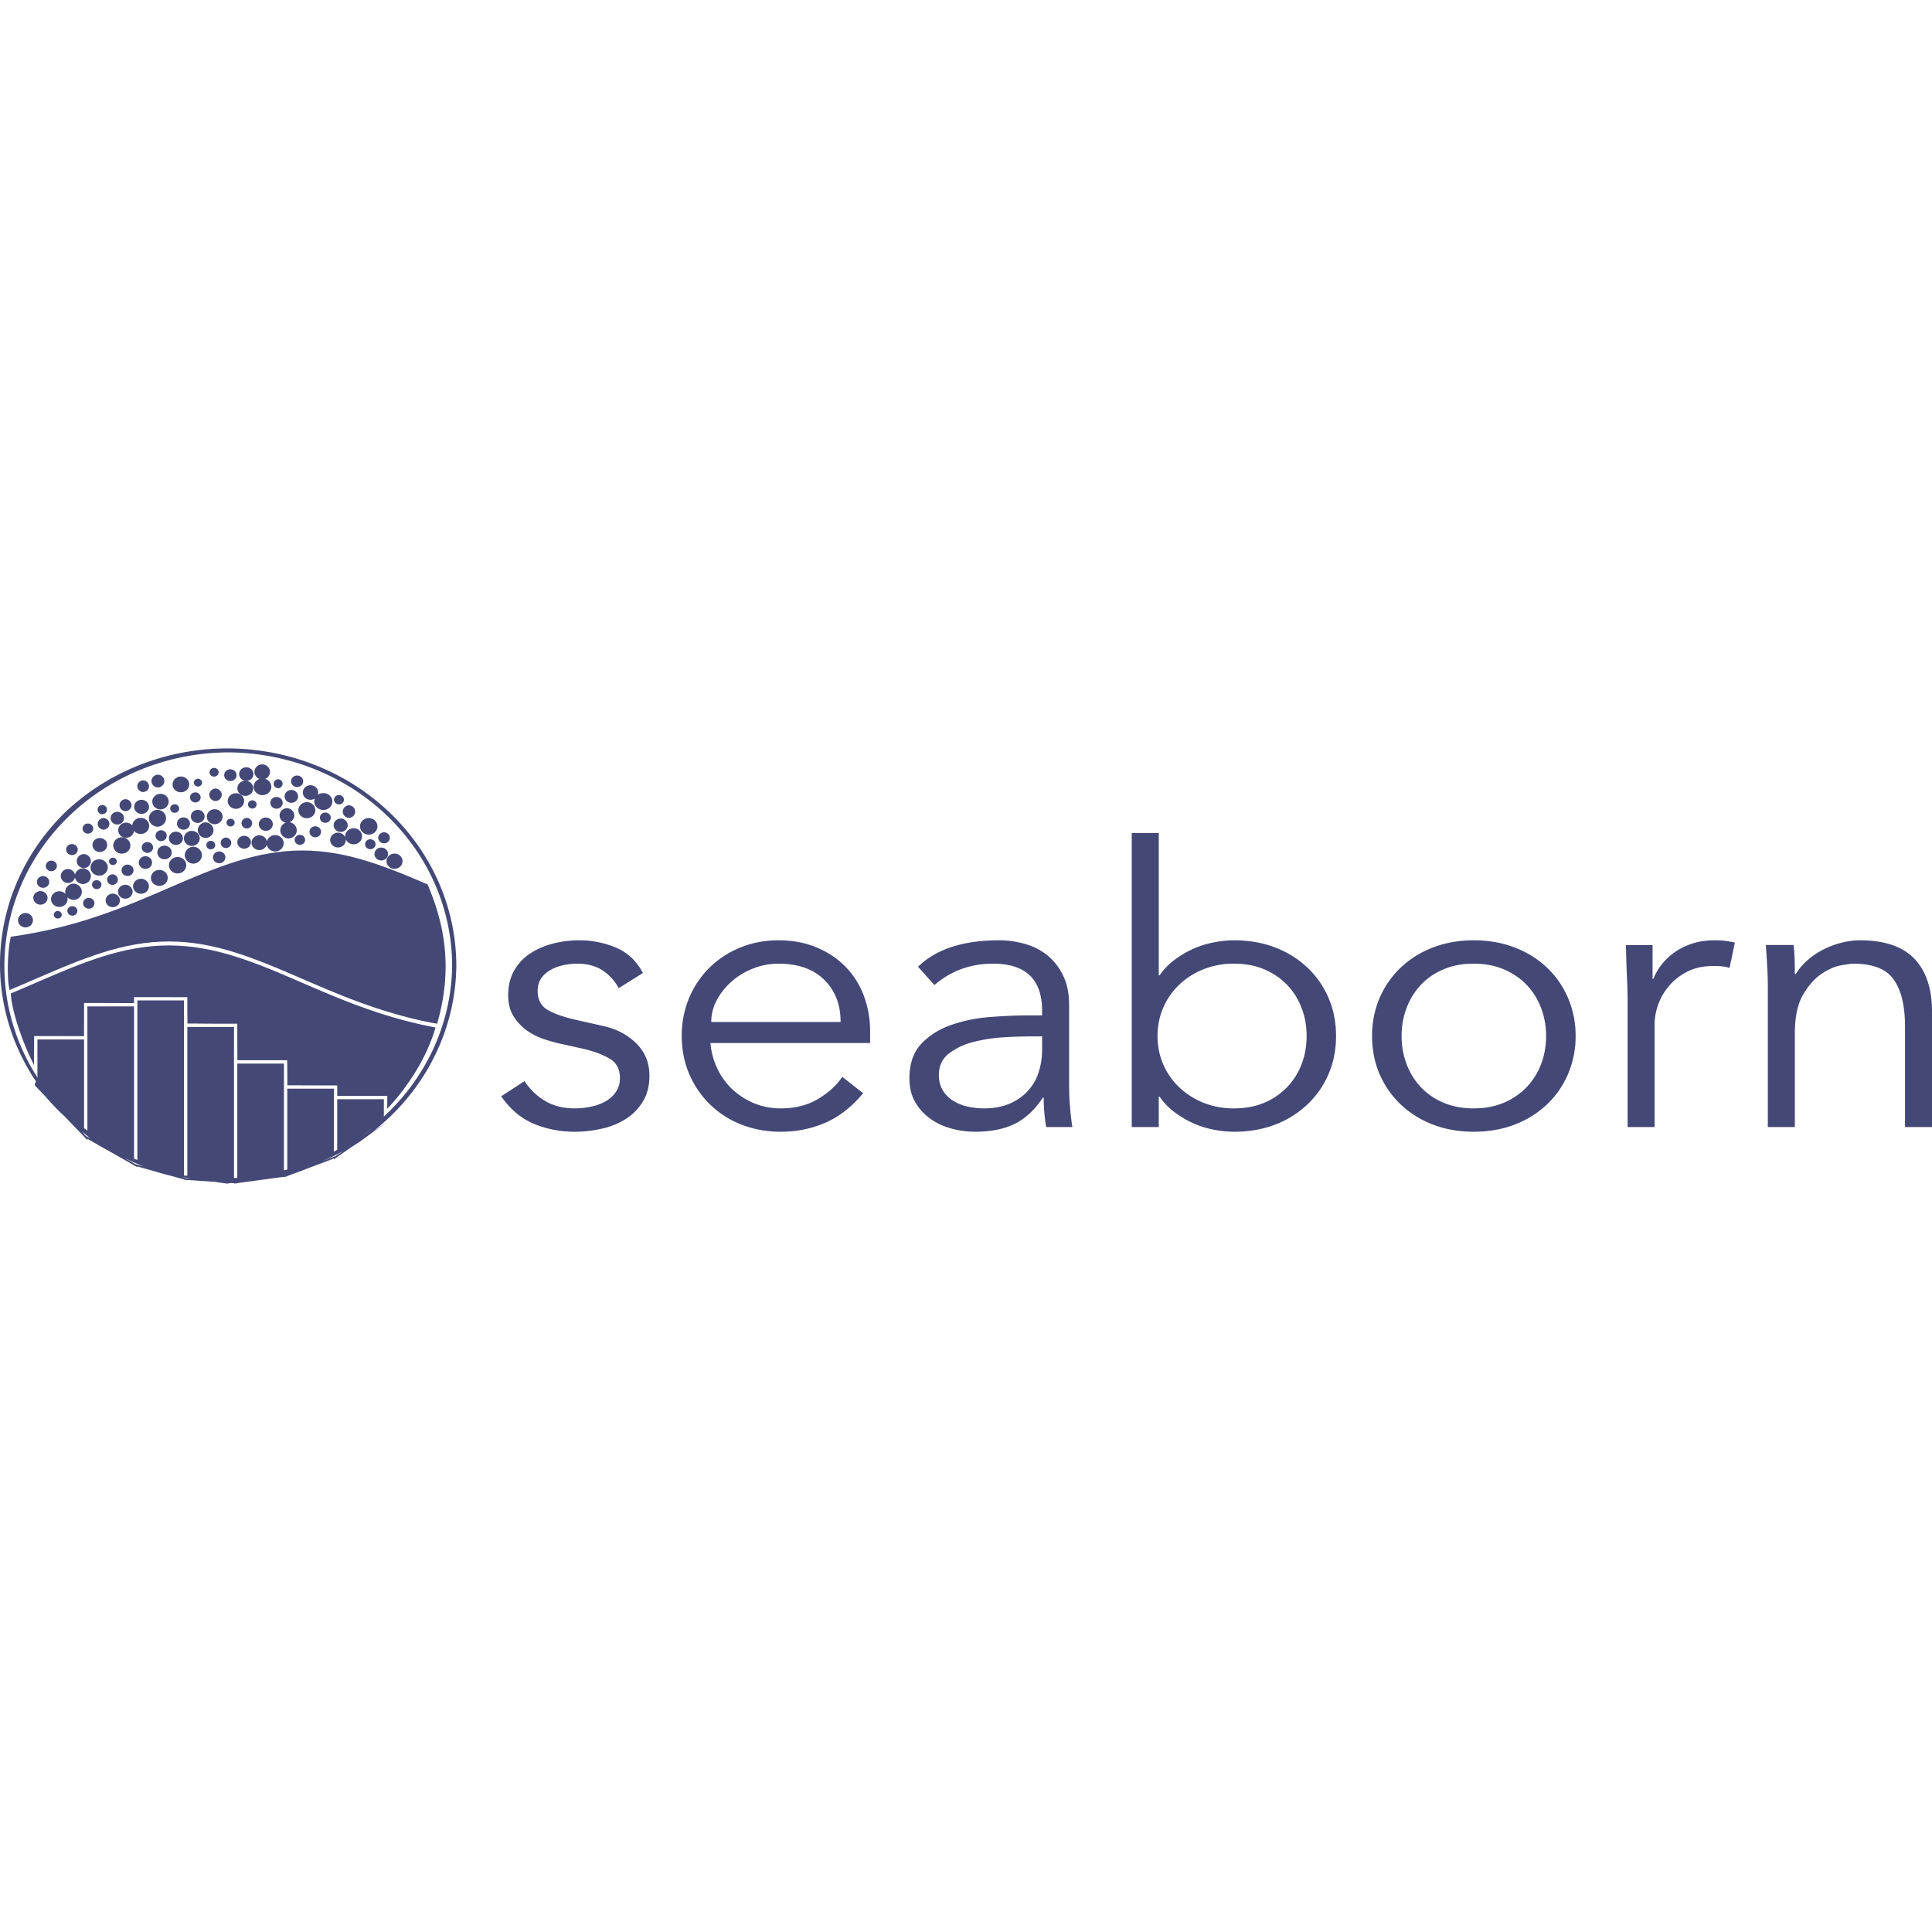 <svg xmlns="http://www.w3.org/2000/svg" viewBox="0 0 128 128"><path fill="#444876" d="M16.547 49.654A15.173 14.416 0 0 0 4.33 53.806 15.173 14.416 0 0 0 2.38 71.64l-.09.252.725.756a15.173 14.416 0 0 0 1.27 1.32l1.285 1.336v.02l.041.023.178.186v-.084l.636.361a15.173 14.416 0 0 0 .72.406l1.736.985v.021l.068.02.151.084v-.043l1.088.303a15.173 14.416 0 0 0 1.056.292l.947.262v.02l.09.006.13.035v-.028l1.852.131a15.173 14.416 0 0 0 .797.112 15.173 14.416 0 0 0 .256-.04l.186.014v.024l.117-.016.102.008v-.022l3.092-.418V78l.138-.051.08-.012v-.02l.44-.165a15.173 14.416 0 0 0 .852-.32l1.8-.677v.053l.16-.113.06-.022v-.02l.93-.648a15.173 14.416 0 0 0 1.3-.906l1.08-.754-.937.617A15.173 14.416 0 0 0 30.233 64a15.173 14.416 0 0 0-13.686-14.346Zm-1.487.193A14.897 14.154 0 0 1 29.955 64h.002a14.897 14.154 0 0 1-4.525 9.974v-1.146h-3.09v3.347a14.897 14.154 0 0 1-.219.125v-4.173h-3.091v5.36a14.897 14.154 0 0 1-.22.052v-7.073h-3.09v7.582a14.897 14.154 0 0 1-.22-.01v-10h-3.091v9.856a14.897 14.154 0 0 1-.22-.01V66.28H9.1V76.844a14.897 14.154 0 0 1-.22-.074V66.675H5.79v8.223a14.897 14.154 0 0 1-.219-.154v-5.877H2.48v2.498l-.006.013a14.897 14.154 0 0 1 12.587-21.53ZM8.879 66.675v-.218h.002v-.395l3.53.002c0 1.118.007 1.45.007 1.75.953 0 1.38.003 1.982.006h-1.99l3.311.004v2.424l.002-2.424c0 1.395.006 2.418.006 2.418h3.3l.01 1.662 3.305.01v.693h3.317l-.01.85s2.305-2.274 3.203-5.381l-.552-.112-.552-.12-.552-.133-.551-.143-.552-.154-.552-.166-.552-.176-.551-.186-.552-.197-.552-.205-.552-.215-.551-.22-.552-.23-.552-.232-.552-.236-.551-.238-.552-.238-.552-.237-.552-.232-.551-.227-.552-.218-.552-.208-.552-.195-.551-.181-.552-.166-.552-.147-.552-.127-.551-.105-.552-.084-.552-.06-.552-.038-.551-.014-.552.014-.552.035-.552.063-.552.084-.551.105-.552.127-.552.147-.552.166-.551.181-.552.195-.552.208-.552.218-.551.227-.552.232-.552.237-.552.238-.551.238-.552.236-.552.233c.04 1.019.728 3.189 1.54 4.732 0-1.13.008-.964.008-1.91.982 0 3.071.006 3.304.006 0-1.428.006-1.822.006-2.191v-.008c.63 0 1.437.005 2.644.008H5.572l3.305.002c0-.195.002.066.002.216zm8.497-16.035a.526.5 0 0 0-.182.967.581.552 0 0 0 .188 1.072.581.552 0 0 0 .188-1.078.526.5 0 0 0-.194-.959zm-1.058.194a.474.45 0 0 0 0 .9.474.45 0 0 0 0-.9zm-2.16.043a.303.288 0 0 0 0 .574.303.288 0 1 0 0-.574zm1.105.091a.41.39 0 0 0 0 .78.41.39 0 0 0 0-.78zm-4.801.356a.448.426 0 0 0 0 .851.448.426 0 0 0 0-.851zm9.223.056a.402.382 0 0 0 0 .764.402.382 0 0 0 0-.764zm-7.724.067a.55.522 0 0 0 0 1.043.55.522 0 1 0 0-1.043zm1.154.148a.272.258 0 0 0 0 .516.272.258 0 0 0 0-.516zm5.312.032a.314.298 0 0 0 0 .595.314.298 0 0 0 0-.595zm-8.942.074a.407.387 0 0 0 0 .773.407.387 0 0 0 0-.773zm6.768.027a.527.501 0 0 0 0 1.002.527.501 0 0 0 0-1.002zm4.319.295a.508.482 0 0 0 0 .965.507.482 0 0 0 .287-.086.585.556 0 0 0 .54.756.585.556 0 1 0 0-1.11.585.556 0 0 0-.344.108.507.482 0 0 0-.483-.633zm-6.29.22a.437.415 0 0 0 0 .829.437.415 0 0 0 0-.828zm5.02.094a.447.425 0 0 0 0 .85.447.425 0 0 0 0-.85zm-6.361.159a.352.334 0 0 0 0 .668.352.334 0 0 0 0-.668zm2.69.058a.543.516 0 0 0 0 1.032.543.516 0 0 0 0-1.032zm-4.999.037a.543.516 0 0 0 0 1.032.543.516 0 0 0 0-1.032zm11.808.079a.328.312 0 0 0 0 .623.328.312 0 1 0 0-.623zm-4.12.13a.41.39 0 0 0 0 .78.41.39 0 0 0 0-.78zm-10.003.147a.418.398 0 0 0 0 .795.418.398 0 0 0 0-.795zm1.04.043a.492.467 0 0 0 0 .933.492.467 0 1 0 0-.933zm7.342.035a.286.272 0 0 0 0 .543.286.272 0 1 0 0-.543zm3.63.12a.561.533 0 0 0 0 1.066.561.533 0 0 0 0-1.067zm-8.756.138a.298.283 0 0 0 0 .566.298.283 0 0 0 0-.566zm-4.788.05a.323.307 0 0 0 0 .614.323.307 0 0 0 0-.613zm16.336.018a.442.42 0 0 0 0 .838.442.42 0 0 0 0-.838zm-4.119.192a.51.484 0 0 0-.062.959.572.543 0 0 0 .18 1.05.572.543 0 0 0 .062-1.078.51.484 0 0 0-.18-.931zm-4.81.07a.523.497 0 0 0 0 .992.523.497 0 1 0 0-.992zm-3.758.037a.592.562 0 0 0 0 1.123.592.562 0 0 0 0-1.123zm2.644.006a.456.433 0 0 0 0 .865.456.433 0 1 0 0-.865zm-5.305.129a.443.42 0 0 0 0 .842.443.42 0 1 0 0-.842zm13.78.047a.359.34 0 0 0 0 .681.359.34 0 0 0 0-.681zm-9.397.324a.429.407 0 0 0 0 .814.429.407 0 0 0 0-.814zm5.455.008a.464.44 0 0 0 0 .88.464.44 0 0 0 0-.88zm-8.29.021a.562.534 0 0 0-.557.504.526.5 0 0 0-.406-.187.527.501 0 0 0 0 1.002.526.5 0 0 0 .52-.458.562.534 0 0 0 .443.208.562.534 0 0 0 0-1.069zm7.032.002a.372.353 0 0 0 0 .705.372.353 0 0 0 0-.705zm-9.493.01a.407.387 0 0 0 0 .773.407.387 0 0 0 0-.773zm17.57.004a.576.547 0 0 0 0 1.094.576.547 0 1 0 0-1.094zm-1.882.031a.466.443 0 0 0 0 .885.466.443 0 1 0 0-.885zm-7.271.012a.27.256 0 0 0 0 .512.27.256 0 0 0 0-.512zm-1.653.24a.544.517 0 0 0 0 1.033.544.517 0 0 0 0-1.033zm-7.8.076a.353.335 0 0 0 0 .67.353.335 0 0 0 0-.67zm15.064.184a.383.364 0 0 0 0 .728.383.364 0 1 0 0-.728zm2.54.13a.56.531 0 0 0 0 1.063.56.531 0 0 0 0-1.062zm-12.763.13v.001a.382.363 0 0 0 0 .725.383.363 0 0 0 0-.726zm2.043.044a.524.498 0 0 0 0 .997.524.498 0 1 0 0-.997zm-1.053.051a.463.44 0 0 0 0 .88.463.44 0 0 0 0-.88zm13.788.043a.384.365 0 0 0 0 .73.384.365 0 0 0 0-.73zm-3.097.026a.516.49 0 0 0 0 .976.516.49 0 1 0 0-.976zm52.636.02V74.67h1.789v-2.01h.056c.289.41.63.763 1.03 1.056.398.292.813.533 1.246.723a6.056 5.754 0 0 0 1.342.412 7.233 7.22 0 0 0 1.319.13c.995 0 1.904-.159 2.725-.476a6.426 6.415 0 0 0 2.127-1.33 6.014 6.003 0 0 0 1.401-2.01c.334-.772.499-1.616.499-2.529 0-.91-.166-1.751-.5-2.525a6.017 6.006 0 0 0-1.4-2.01 6.376 6.365 0 0 0-2.127-1.324c-.821-.32-1.73-.479-2.725-.479-.416 0-.855.043-1.319.13a5.923 5.628 0 0 0-1.342.413 6.438 6.427 0 0 0-1.246.721c-.4.29-.741.642-1.03 1.055h-.056v-9.43zm-55.113.124a.347.33 0 0 0 0 .66.347.33 0 0 0 0-.66zm-1.647.014a.572.543 0 0 0-.54.42.514.488 0 0 0-.501-.405.514.488 0 0 0 0 .977.514.488 0 0 0 .495-.363.572.543 0 0 0 .546.457.572.543 0 0 0 0-1.086zm-2.07.047a.45.428 0 0 0 0 .855.45.428 0 1 0 0-.855zm-8.081.101a.568.54 0 0 0 0 1.08.568.54 0 0 0 0-1.08zm6.9.014a.37.351 0 0 0 0 .701.37.351 0 0 0 0-.701zm-8.358.033a.487.463 0 0 0 0 .926.487.463 0 0 0 0-.926zm17.895.084a.346.329 0 0 0 0 .656v.002a.347.33 0 1 0 0-.658zm-10.544.104a.296.281 0 0 0 0 .562.296.281 0 0 0 0-.562zm-4.199.082a.376.357 0 0 0 0 .714.376.357 0 0 0 0-.714zm-4.999.13a.384.365 0 0 0 0 .73.384.365 0 0 0 0-.73zm6.134.104a.477.453 0 0 0 0 .906.477.453 0 1 0 0-.906zm1.91.072a.592.562 0 0 0 0 1.123.592.562 0 0 0 0-1.123zm12.428.057a.45.427 0 0 0 0 .853.45.427 0 1 0 0-.853zm-5.212.193-.552.012-.552.037-.552.06-.551.085-.552.105-.552.127-.552.148-.551.165-.552.181-.552.195-.552.21-.551.216-.552.227-.552.232-.552.237-.551.238-.552.238-.552.236-.552.233-.552.228-.551.221-.552.215-.552.205-.552.197-.551.186-.552.176-.552.166-.552.154-.551.143-.552.132-.552.121-.552.114-.551.101-.552.092-.552.082C.504 63 .44 64.715.63 65.593l.636-.27.552-.236.551-.238.552-.236.552-.236.552-.233.551-.226.552-.22.552-.206.552-.196.551-.181.552-.166.552-.147.552-.127.551-.107.552-.084.552-.06.552-.036.552-.013.551.013.552.035.552.061.552.084.551.107.552.127.552.147.552.166.551.18.552.197.552.207.552.219.551.226.552.233.552.236.552.238.551.236.552.237.552.234.552.227.551.222.552.215.552.205.552.196.551.187.55.176.554.164.552.154.55.145.553.133.55.12.661.124c1.104-3.814.412-6.775-.63-9.227l-.58-.252-.553-.232-.551-.227-.552-.217-.552-.209-.552-.195-.551-.181-.552-.165-.552-.148-.552-.127-.551-.105-.552-.084-.552-.06-.552-.038zm-5.504.065a.411.39 0 0 0 0 .78.411.39 0 1 0 0-.78zm11.616.14a.532.505 0 0 0 0 1.01.532.505 0 0 0 0-1.01zm-20.585.032a.49.466 0 0 0 0 .931.49.466 0 0 0 0-.931zm4.052.146a.44.418 0 0 0 0 .834.44.418 0 1 0 0-.834zm2.162.049a.574.545 0 0 0 0 1.09.574.545 0 0 0 0-1.09zm-4.285.045a.256.243 0 0 0 0 .486.256.243 0 0 0 0-.486zm-.912.107a.57.541 0 0 0 0 1.082.57.541 0 1 0 0-1.082zm-3.168.088a.369.35 0 0 0 0 .701.369.35 0 0 0 0-.7zm5.048.264a.397.377 0 0 0 0 .754.397.377 0 1 0 0-.754zm-2.95.25a.546.519 0 0 0-.53.426.488.464 0 0 0-.476-.387.49.466 0 0 0 0 .931.488.464 0 0 0 .474-.375.546.519 0 0 0 .532.442.546.519 0 0 0 0-1.037zm5.032.103a.556.528 0 0 0 0 1.055.556.528 0 1 0 0-1.055zm-3.093.29v.001a.37.352 0 0 0 0 .702.37.352 0 0 0 0-.704zm-4.606.119a.408.388 0 0 0 0 .775.408.388 0 1 0 0-.775zm6.51.175a.523.497 0 0 0 0 .994.523.497 0 0 0 0-.994zm-2.935.094a.312.296 0 0 0 0 .592.312.296 0 1 0 0-.592zm-1.52.229a.57.542 0 0 0-.546.687.547.52 0 0 0-.41-.182.548.52 0 0 0 0 1.041.547.52 0 0 0 .527-.656.57.542 0 0 0 .429.192.57.542 0 0 0 0-1.082zm3.382.078a.484.46 0 0 0 0 .918.484.46 0 1 0 0-.918zm-5.591.418a.472.448 0 0 0 0 .896.472.448 0 0 0 0-.896zm4.793.166a.472.448 0 0 0 0 .896.472.448 0 0 0 0-.896zm-1.61.283a.376.357 0 0 0 0 .713.376.357 0 1 0 0-.713zm-1.066.547a.332.315 0 0 0 0 .63.332.315 0 0 0 0-.63zm-.969.32a.263.25 0 0 0 0 .5.263.25 0 0 0 0-.5zm-2.15.133a.505.48 0 0 0 0 .959.505.48 0 1 0 0-.96zm36.682 1.81c-.596 0-1.176.073-1.738.221a4.976 4.967 0 0 0-1.504.658c-.441.29-.791.666-1.055 1.131-.262.464-.395 1.006-.395 1.623 0 .57.126 1.047.378 1.434.254.386.558.7.911.941.353.24.714.42 1.084.541.371.118.665.203.883.256l1.737.387c.667.153 1.236.365 1.704.633.473.266.709.7.709 1.3 0 .344-.086.645-.259.903-.17.258-.396.468-.679.63-.28.163-.6.281-.962.36a4.898 4.653 0 0 1-1.084.117c-.761 0-1.416-.163-1.968-.488a4.18 4.172 0 0 1-1.368-1.317l-1.548 1.004c.596.86 1.316 1.465 2.158 1.819.842.352 1.75.53 2.724.53.617 0 1.222-.072 1.82-.212a4.862 4.853 0 0 0 1.584-.656c.464-.3.836-.687 1.116-1.16.28-.472.42-1.034.42-1.686 0-.859-.295-1.576-.882-2.15-.588-.578-1.325-.96-2.213-1.149l-1.814-.41c-.833-.192-1.458-.416-1.874-.674-.415-.257-.622-.67-.622-1.236 0-.327.075-.602.229-.824a1.873 1.87 0 0 1 .61-.553c.254-.148.54-.255.855-.322a4.133 3.927 0 0 1 .937-.104c.65 0 1.2.145 1.654.438.451.293.814.688 1.085 1.185l1.603-1.004c-.419-.792-1.009-1.35-1.769-1.675a6.14 6.129 0 0 0-2.467-.49zm13.213 0c-.904 0-1.745.159-2.524.479a6.251 6.24 0 0 0-2.035 1.326 6.16 6.15 0 0 0-1.356 2.01 6.471 6.46 0 0 0-.49 2.523c0 .913.167 1.758.502 2.532a6.29 6.278 0 0 0 1.373 2.007 6.208 6.197 0 0 0 2.074 1.33 7.08 7.067 0 0 0 2.618.475 7.32 7.307 0 0 0 2.94-.592c.916-.397 1.755-1.05 2.511-1.96l-1.383-1.085c-.36.55-.892 1.036-1.589 1.457-.695.422-1.521.633-2.479.633a4.587 4.579 0 0 1-1.763-.334 4.762 4.525 0 0 1-1.436-.918 4.542 4.534 0 0 1-1.006-1.377 4.932 4.923 0 0 1-.461-1.7h10.579v-.774c0-.827-.136-1.604-.407-2.334a5.486 5.476 0 0 0-1.182-1.905c-.515-.543-1.153-.977-1.913-1.302-.758-.328-1.615-.49-2.573-.49zm14.621 0c-2.388 0-4.177.584-5.37 1.752l1.085 1.211c1.102-.944 2.394-1.416 3.878-1.416 2.17 0 3.256 1.04 3.256 3.117v.31h-.894c-.76 0-1.599.035-2.514.105-.912.067-1.772.24-2.577.515-.803.274-1.47.69-2.004 1.248s-.802 1.327-.802 2.307c0 .586.12 1.097.364 1.535a3.616 3.436 0 0 0 .98 1.107c.407.3.87.523 1.393.668a5.999 5.988 0 0 0 1.634.223c1.028 0 1.899-.176 2.614-.527.714-.355 1.335-.936 1.86-1.74h.052c0 .324.015.658.043 1.001.029.344.07.663.123.956h1.732a17.837 17.805 0 0 1-.147-1.249 16.486 16.457 0 0 1-.067-1.457v-5.39c0-.738-.127-1.372-.381-1.904a3.88 3.874 0 0 0-1.002-1.329 4.071 4.064 0 0 0-1.48-.785 5.844 5.553 0 0 0-1.774-.258zm31.439 0c-.975 0-1.877.159-2.702.479a6.376 6.365 0 0 0-2.127 1.326 6.1 6.09 0 0 0-1.399 2.01 6.327 6.316 0 0 0-.5 2.523c0 .913.166 1.758.5 2.532a6.099 6.088 0 0 0 1.399 2.007 6.426 6.415 0 0 0 2.127 1.33c.825.317 1.727.475 2.702.475.995 0 1.902-.158 2.723-.475a6.416 6.405 0 0 0 2.133-1.33 6.048 6.037 0 0 0 1.395-2.01 6.295 6.284 0 0 0 .505-2.529 6.281 6.27 0 0 0-.505-2.525 6.05 6.04 0 0 0-1.395-2.01 6.366 6.355 0 0 0-2.133-1.324c-.821-.32-1.728-.479-2.723-.479zm15.98 0c-.563 0-1.065.073-1.51.221-.44.145-.829.338-1.165.58a4.1 4.092 0 0 0-.853.81c-.235.3-.415.614-.542.942h-.055V62.61h-1.763c.017.875.04 1.587.066 2.137.028.55.043 1.09.043 1.623v8.3h1.789v-6.806c0-.41.076-.84.229-1.285a3.957 3.95 0 0 1 .722-1.252c.324-.387.73-.705 1.219-.955.488-.25 1.076-.373 1.762-.373.453 0 .796.043 1.032.129l.352-1.676a5.12 5.111 0 0 0-1.327-.153zm9.616 0c-.416 0-.837.057-1.264.17a5.546 5.27 0 0 0-1.207.463 4.917 4.671 0 0 0-1.031.71c-.309.273-.56.574-.758.902h-.056c0-.328-.004-.652-.012-.97a12.46 11.838 0 0 0-.069-.964h-1.843c.036.445.068.917.094 1.416.028.497.041.91.041 1.236v9.409h1.79v-6.186c0-1.1.18-1.961.543-2.578.361-.618.771-1.079 1.232-1.389.463-.31.903-.501 1.319-.568.416-.07.669-.104.76-.104 1.318 0 2.222.357 2.71 1.07.49.713.735 1.737.735 3.077v6.678H128v-7.657c0-1.51-.388-2.674-1.164-3.49-.778-.816-1.98-1.225-3.608-1.225zm-71.656 1.547c1.3 0 2.312.357 3.036 1.07.724.713 1.084 1.644 1.084 2.796h-8.57c0-.5.12-.98.364-1.442a4.571 4.343 0 0 1 .98-1.236c.407-.363.881-.65 1.423-.865a4.523 4.515 0 0 1 1.683-.323zm30.192 0c.741 0 1.406.125 1.994.375.587.25 1.089.589 1.504 1.018.418.43.74.937.965 1.523.226.582.34 1.207.34 1.875 0 .671-.114 1.3-.34 1.885a4.473 4.465 0 0 1-.965 1.518 4.528 4.52 0 0 1-1.504 1.021c-.588.25-1.254.373-1.994.373a5.373 5.373 0 0 1-2.039-.375 5.067 5.058 0 0 1-1.596-1.02 4.628 4.62 0 0 1-1.061-1.517 4.738 4.73 0 0 1-.378-1.885c0-.668.127-1.293.378-1.875a4.617 4.609 0 0 1 1.06-1.523c.452-.43.984-.769 1.597-1.018a5.37 5.361 0 0 1 2.039-.375zm15.868 0c.742 0 1.408.125 1.996.375.588.25 1.09.589 1.504 1.018.416.43.735.937.96 1.523a5.16 5.15 0 0 1 .341 1.875c0 .671-.114 1.3-.34 1.885a4.505 4.497 0 0 1-.96 1.518 4.528 4.52 0 0 1-1.505 1.021c-.588.25-1.253.373-1.996.373-.742 0-1.406-.125-1.994-.375a4.389 4.381 0 0 1-1.493-1.02 4.61 4.601 0 0 1-.947-1.517 5.201 5.192 0 0 1-.338-1.885c0-.668.112-1.293.338-1.875a4.6 4.592 0 0 1 .95-1.523c.406-.43.903-.769 1.492-1.018.587-.25 1.251-.375 1.992-.375zm-29.513 4.819h.923v.875a4.819 4.81 0 0 1-.233 1.51 3.29 3.285 0 0 1-.718 1.236 3.503 3.497 0 0 1-1.207.838c-.48.206-1.044.31-1.694.31a4.728 4.493 0 0 1-1.073-.117 3.04 3.034 0 0 1-.962-.387 2.158 2.05 0 0 1-.693-.691c-.172-.285-.258-.627-.258-1.024 0-.602.223-1.074.667-1.418a4.362 4.362 0 0 1 1.597-.757 10.223 10.205 0 0 1 1.954-.309 27.573 27.524 0 0 1 1.697-.064zM4.813 74.2l.028.03a14.897 14.154 0 0 1-.01-.009zm19.885.543a14.897 14.154 0 0 1-.699.488zm-19.272.205a15.173 14.416 0 0 0 .567.488l-.313-.178Zm17.317 1.312-.51.336-.824.31a15.173 14.416 0 0 0 1.334-.646zm-14.79.16.135.079a14.897 14.154 0 0 1-.135-.079zm.259.276a15.173 14.416 0 0 0 1.313.59l-.535-.149Zm12.765.256a14.897 14.154 0 0 1-.523.195zm-2.026.877-.029.011-.436.059a15.173 14.416 0 0 0 .465-.07zm-6.867.166a15.173 14.416 0 0 0 .636.09l-.419-.03zm4.737.017a14.897 14.154 0 0 1-.474.065z"/></svg>
